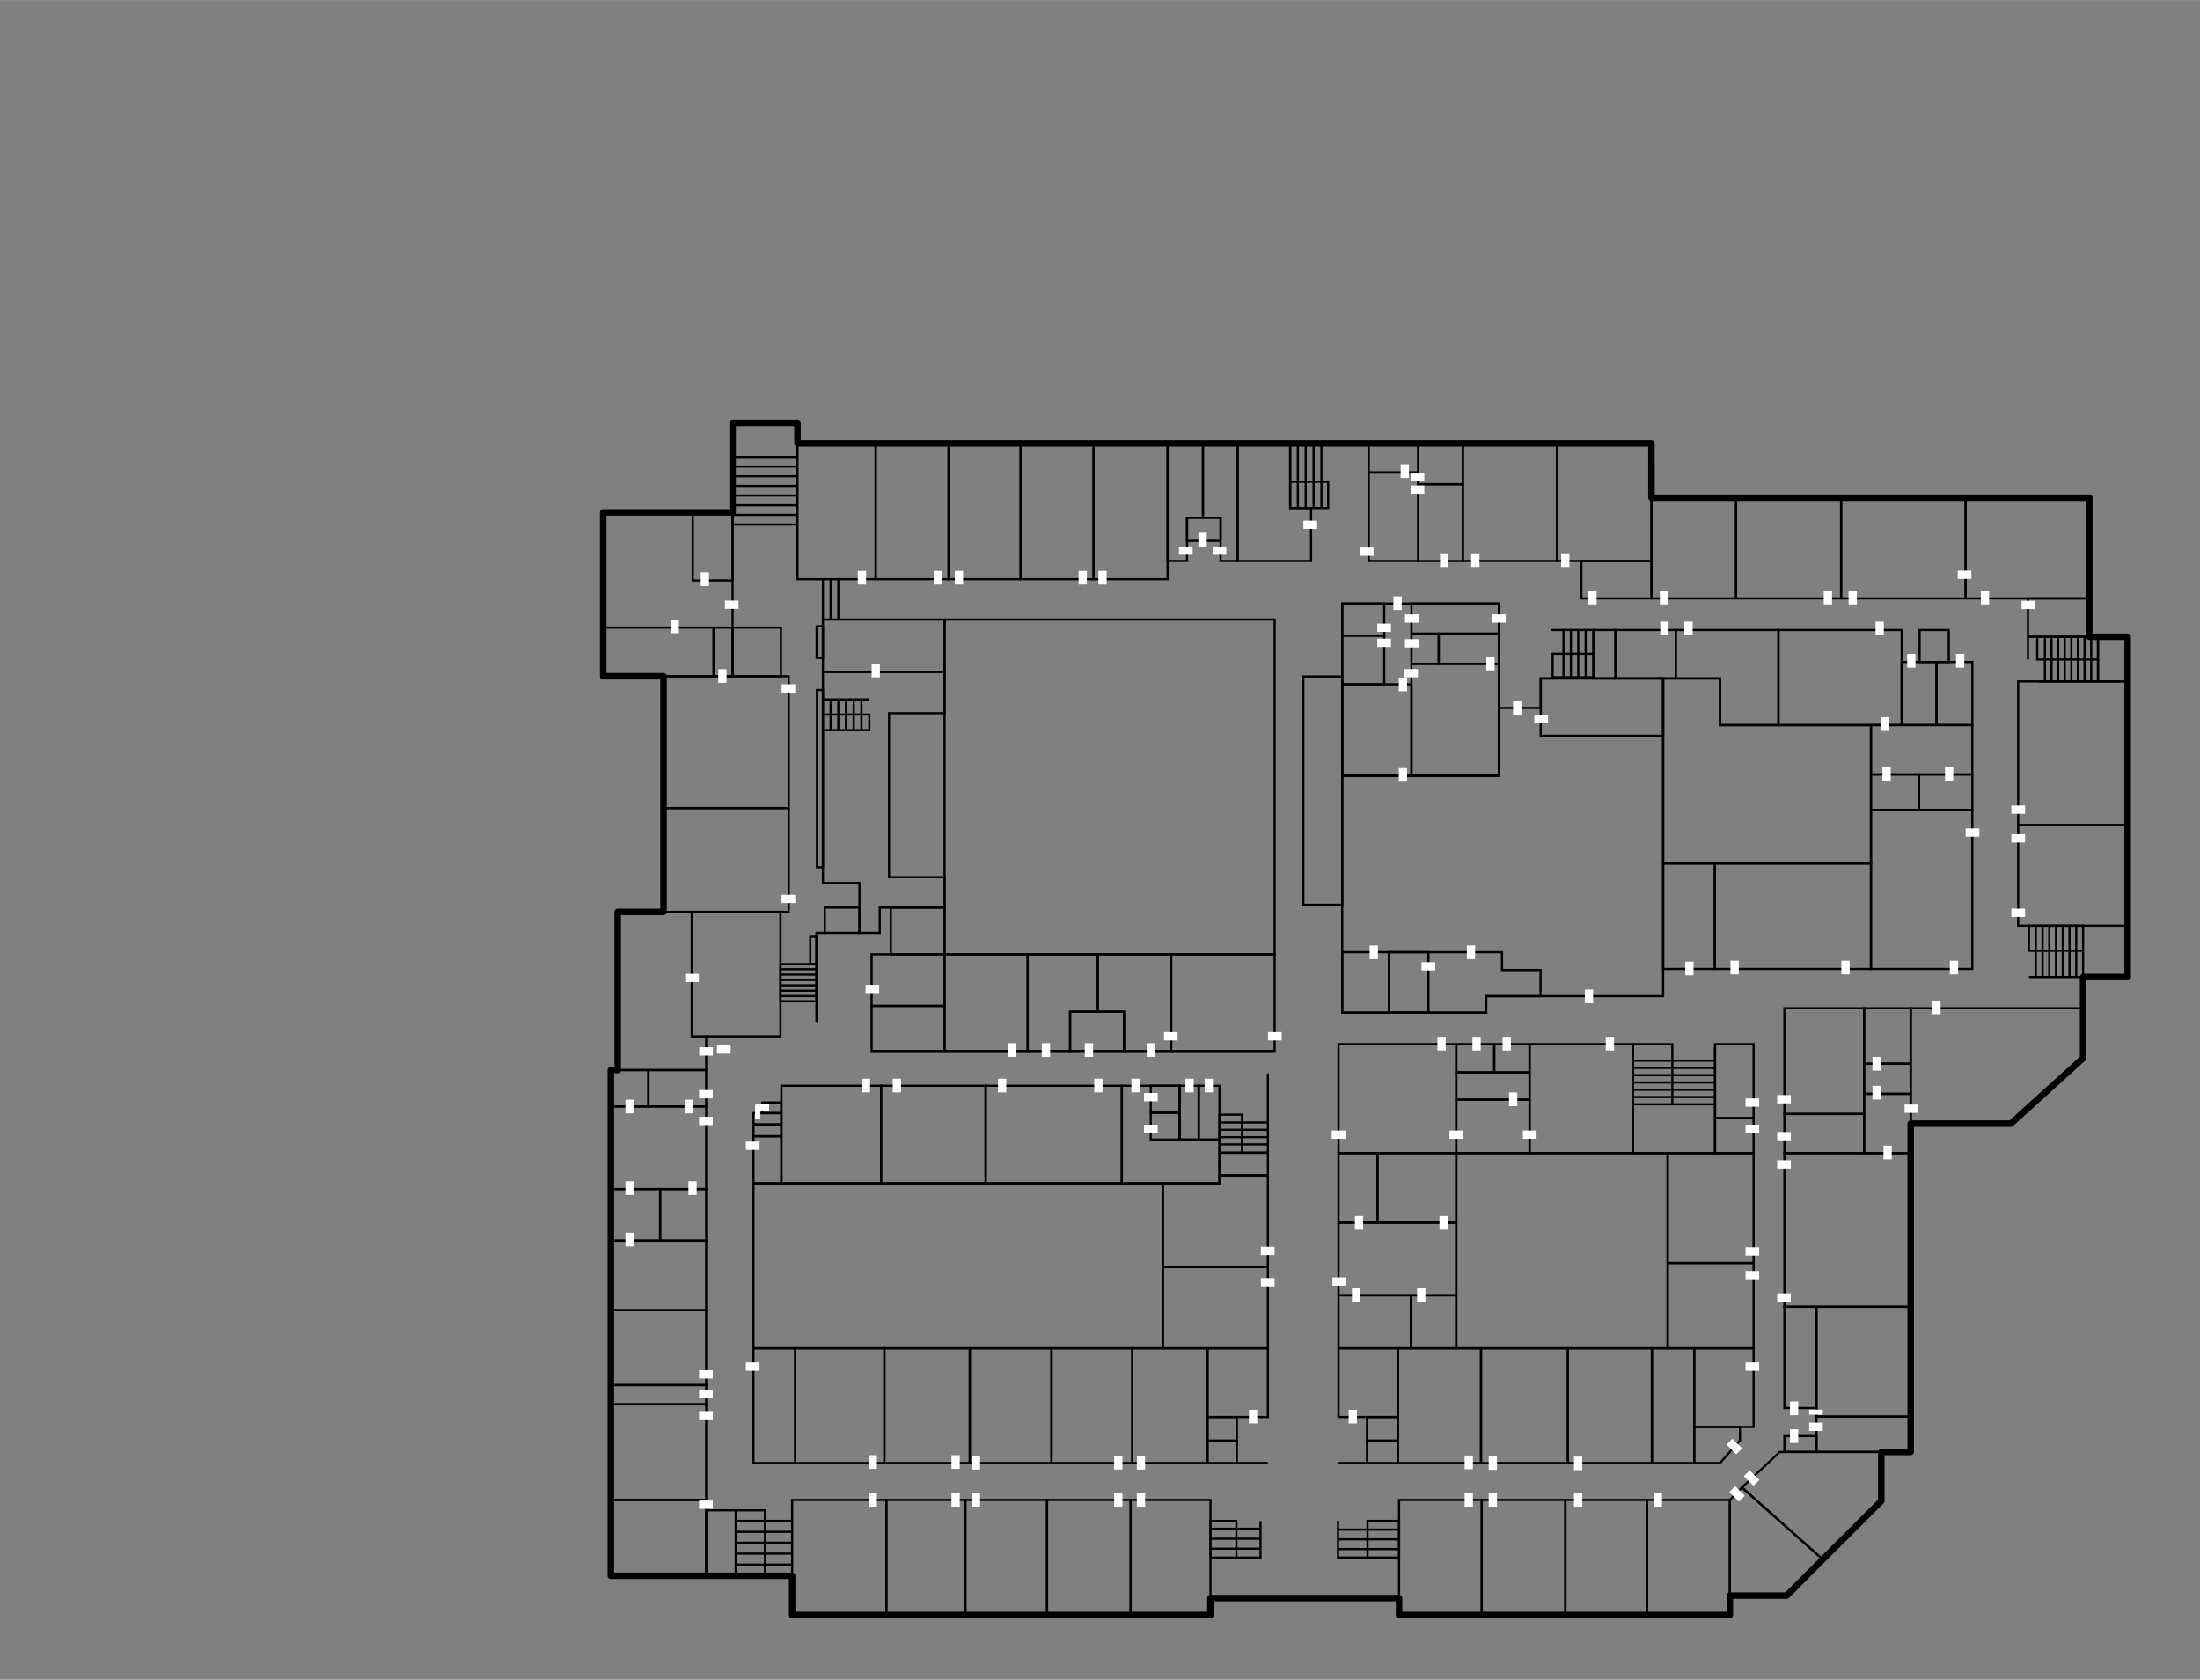 <?xml version="1.0" encoding="UTF-8"?>
<svg width="161.31mm" height="123.16mm" enable-background="new" version="1.1" viewBox="0 0 609.69 465.47" xml:space="preserve" xmlns="http://www.w3.org/2000/svg"><rect x="0" y="0" width="609.69" height="465.47" fill="#808080" stroke="none"/><g transform="translate(-10.592 -349.35)" fill="none" stroke="#000"><g stroke-linecap="round" stroke-width=".602"><rect id="room200" x="472.75" y="668.91" width="23.812" height="30.416"/><rect id="room266" x="293.44" y="472.2" width="20.216" height="37.652"/><rect id="room250" x="555.32" y="487.26" width="34.289" height="27.9"/><rect id="room248" x="569.89" y="538.17" width="30.332" height="39.794"/><rect id="room246" x="569.89" y="577.96" width="30.332" height="27.899"/><path d="m471.5 537.35-1.6e-4 51.261h57.593v-38.334h-41.833l1.6e-4 -12.927z"/><rect id="room253" x="503.46" y="523.92" width="34.151" height="26.352"/><rect id="room251A" x="529.09" y="563.96" width="13.338" height="9.803"/><rect id="room251S" x="542.43" y="563.96" width="14.758" height="9.803"/><rect id="roomBA202" x="537.61" y="532.79" width="9.638" height="17.481"/><rect id="room249" x="529.09" y="573.77" width="28.096" height="44.085"/><rect id="room247" x="485.81" y="588.61" width="43.281" height="29.244"/><rect x="471.5" y="588.61" width="14.312" height="29.244"/><rect id="roomBB202" x="547.25" y="532.79" width="9.939" height="17.481"/><path d="m272.36 521.04v92.759h91.479v-92.759z"/><rect id="room217" x="323.93" y="765.01" width="22.118" height="31.87"/></g><path id="room207" d="m489.99 791.51h15.74l10.022-10.022-22.406-19.949-3.356 3.472z" stroke-width=".602px"/><path id="room205" d="m493.34 761.54 10.47-9.841h28.147v13.579l-16.211 16.211z" stroke-width=".602px"/><g stroke-linecap="round" stroke-width=".602"><rect id="room240" x="381.53" y="638.7" width="32.646" height="30.205"/><rect id="room238S" x="381.53" y="668.91" width="10.813" height="19.283"/><rect id="room238C" x="392.34" y="668.91" width="21.833" height="19.283"/><rect id="room238" x="381.53" y="688.19" width="32.646" height="20.103"/><rect id="room238B" x="401.6" y="708.29" width="12.573" height="14.686"/><rect id="room238A" x="381.53" y="708.29" width="20.073" height="14.686"/><rect id="room214" x="398" y="722.98" width="23.032" height="31.782"/><rect id="room212" x="421.03" y="722.98" width="24.061" height="31.782"/><rect id="room210" x="445.09" y="722.98" width="23.289" height="31.782"/><rect id="room202" x="472.75" y="699.32" width="23.812" height="23.656"/><rect id="room242" x="434.48" y="638.7" width="28.643" height="30.205"/><rect id="room219" x="300.76" y="765.01" width="23.161" height="31.87"/><rect id="room221" x="278.12" y="765.01" width="22.646" height="31.87"/><rect id="room223" x="256.24" y="765.01" width="21.874" height="31.87"/><rect id="room225" x="230.12" y="765.01" width="26.12" height="31.87"/><rect id="room216" x="324.39" y="722.98" width="20.837" height="31.782"/><rect id="roomBM200" x="345.23" y="722.98" width="16.741" height="19.044"/><rect id="room236" x="332.85" y="700.42" width="29.115" height="22.564"/><rect id="room218" x="302" y="722.98" width="22.389" height="31.782"/><rect id="room220" x="279.36" y="722.98" width="22.646" height="31.782"/><rect id="room222" x="255.68" y="722.98" width="23.675" height="31.782"/><rect id="room224" x="230.98" y="722.98" width="24.705" height="31.782"/><rect x="329.5" y="650.22" width="7.996" height="7.463"/><rect x="329.5" y="657.68" width="7.996" height="7.463"/><rect x="337.5" y="650.22" width="5.298" height="14.926"/><rect x="342.79" y="650.22" width="5.744" height="14.926"/><rect x="345.23" y="748.57" width="8.152" height="6.193"/><rect x="345.23" y="742.02" width="8.152" height="6.544"/><rect id="roomBW200" x="381.53" y="722.98" width="16.47" height="19.044"/><rect x="389.43" y="748.57" width="8.573" height="6.193"/><rect x="389.43" y="742.02" width="8.573" height="6.544"/></g><path d="m353.38 754.76h8.589" stroke-width=".602px"/><path d="m389.43 754.76h-7.897" stroke-width=".602px"/><g><g stroke-linecap="round"><g stroke-width=".602"><rect x="414.18" y="668.91" width="58.574" height="54.072"/><rect x="219.4" y="677.26" width="113.46" height="45.725"/><rect x="542.57" y="523.92" width="8.092" height="8.87"/><rect x="468.38" y="722.98" width="11.736" height="31.782"/></g><rect id="room204" x="480.12" y="722.98" width="16.443" height="21.808" stroke-width=".601"/></g><path id="room206" d="m492.79 744.79v3.718l-5.512 6.256h-7.157v-9.974z" stroke-width=".601"/><g stroke-linecap="round" stroke-width=".602"><rect id="room240A" x="414.18" y="654.07" width="20.307" height="14.841"/><rect id="room240Z" x="414.18" y="646.52" width="20.307" height="7.547"/><rect x="424.69" y="638.7" width="9.794" height="7.817"/><rect x="414.18" y="638.7" width="10.512" height="7.817"/><rect id="room242A" x="485.88" y="638.7" width="10.68" height="20.501"/><rect id="room242Z" x="485.88" y="659.21" width="10.68" height="9.704"/><rect id="room203C" x="513.99" y="741.91" width="26.107" height="9.78"/><rect id="room203D" x="505.1" y="747.3" width="8.895" height="4.389"/><rect id="room203B" x="513.99" y="711.45" width="26.107" height="30.459"/><rect id="room203A" x="505.1" y="711.45" width="8.895" height="28.077"/><rect id="room201" x="505.1" y="668.91" width="35.002" height="42.546"/><rect id="room201A" x="527.2" y="652.47" width="12.899" height="16.443"/><rect x="505.1" y="658.04" width="22.103" height="10.867"/><rect x="505.1" y="628.75" width="22.103" height="29.296"/><rect id="room244Z" x="527.2" y="644.11" width="12.899" height="8.356"/><rect id="room244A" x="527.2" y="628.75" width="12.899" height="15.364"/><path id="room244" d="m540.1 628.75h47.784v13.819l-20.025 18.153h-27.759z"/><rect id="room252" x="520.82" y="487.26" width="34.502" height="27.9"/><rect id="room254" x="491.71" y="487.26" width="29.111" height="27.9"/><rect id="room256" x="468.27" y="487.27" width="23.438" height="27.899"/><rect id="room256A" x="448.83" y="504.8" width="19.441" height="10.364"/><rect id="room258" x="442.12" y="472.2" width="26.146" height="32.596"/><rect id="room260" x="415.98" y="472.2" width="26.146" height="32.596"/><rect id="room262C" x="403.65" y="472.2" width="12.323" height="11.302"/><rect id="room262A" x="403.65" y="483.51" width="12.323" height="21.294"/><rect id="room262B" x="389.92" y="472.2" width="13.731" height="8.067"/><rect id="room262" x="389.92" y="480.27" width="13.731" height="24.529"/><rect id="room209" x="467.06" y="765.01" width="22.93" height="31.87"/><rect id="room211" x="444.41" y="765.01" width="22.642" height="31.87"/><rect id="room213" x="421.23" y="765.01" width="23.181" height="31.87"/><rect id="room215" x="398.32" y="765.01" width="22.912" height="31.87"/><rect x="437.57" y="537.35" width="33.927" height="15.87"/><path d="m475 523.92 28.456-2.3e-4v26.352l-16.201 3e-5v-12.927l-12.255 2.3e-4z"/><rect x="452.18" y="523.92" width="6.112" height="13.425"/><rect id="room261A" x="382.57" y="516.6" width="11.64" height="8.881"/><rect x="382.57" y="525.49" width="11.64" height="13.477"/><rect x="382.57" y="538.96" width="19.188" height="25.338"/><rect id="room261B" x="401.76" y="533.3" width="24.259" height="30.998"/><rect x="401.76" y="516.6" width="24.259" height="8.342"/><rect x="409.31" y="524.95" width="16.712" height="8.356"/><rect x="401.76" y="524.95" width="7.547" height="8.356"/><path id="room245" d="m382.57 564.3h43.447v-18.786h11.557v-8.169l33.927-3.1e-4 -1.5e-4 88.053h-49.037v4.574h-39.893z"/><rect x="371.79" y="536.81" width="10.782" height="63.254"/><rect id="room264" x="313.66" y="472.2" width="20.512" height="37.652"/><rect id="room268" x="273.49" y="472.2" width="19.947" height="37.652"/><rect id="room270" x="253.28" y="472.2" width="20.216" height="37.652"/><rect id="room272" x="231.6" y="472.2" width="21.672" height="37.652"/><path id="room262D" d="m353.58 472.2h14.566v17.904h5.784v14.692h-20.35z"/><rect x="458.29" y="523.92" width="16.712" height="13.424"/><rect id="room243" x="335.16" y="613.8" width="28.674" height="26.793"/><rect id="room241" x="272.36" y="613.8" width="23.032" height="26.793"/><rect id="room241B" x="307.15" y="629.71" width="14.946" height="10.89"/><path id="room241A" d="m295.39 613.8h19.427v15.903h-7.668v10.89h-11.759z"/><path id="room243A" d="m314.82 613.8h20.346v26.793h-13.068v-10.89h-7.278z"/><rect x="252.15" y="628.1" width="20.211" height="12.498"/><rect id="room239" x="252.15" y="613.8" width="20.211" height="14.295"/><rect x="257.48" y="600.84" width="14.874" height="12.961"/><rect x="348.54" y="668.78" width="13.434" height="6.272"/><rect id="room230" x="283.75" y="650.22" width="37.745" height="27.04"/><rect id="room228" x="254.77" y="650.22" width="28.971" height="27.04"/><rect id="room226" x="227.14" y="650.22" width="27.637" height="27.04"/><rect x="219.4" y="657.81" width="7.742" height="3.145"/><rect x="219.4" y="660.96" width="7.742" height="3.24"/><rect x="219.4" y="664.2" width="7.742" height="13.056"/><rect x="221.87" y="654.86" width="5.264" height="2.954"/><rect x="219.4" y="722.98" width="11.58" height="31.782"/><rect x="206.3" y="767.87" width="8.196" height="18.146"/><rect id="room227" x="179.88" y="765.01" width="26.419" height="21.006"/><rect id="room229" x="179.88" y="738.51" width="26.419" height="26.493"/><rect id="room229A" x="179.88" y="733.18" width="26.419" height="5.337"/><rect id="room231" x="179.88" y="712.4" width="26.419" height="20.775"/><rect id="room233" x="179.88" y="693.15" width="26.419" height="19.251"/><rect id="room235C" x="179.88" y="678.86" width="13.649" height="14.295"/><rect id="room235S" x="193.53" y="678.86" width="12.77" height="14.295"/><rect id="room235" x="179.88" y="655.98" width="26.419" height="22.872"/><rect id="room235B" x="179.88" y="645.88" width="10.409" height="10.102"/><rect id="room235A" x="190.29" y="645.88" width="16.01" height="10.102"/><rect id="room278" x="194.48" y="573.26" width="34.693" height="28.781"/><rect id="room276" x="194.48" y="536.74" width="34.693" height="36.524"/><rect x="213.62" y="523.26" width="13.399" height="13.477"/><rect id="room274" x="177.77" y="491.32" width="35.85" height="45.419"/><rect x="202.57" y="491.32" width="11.052" height="18.868"/><rect x="208.36" y="523.26" width="5.256" height="13.477"/><rect x="177.77" y="523.26" width="30.594" height="13.477"/><rect x="238.65" y="521.04" width="33.713" height="14.487"/><path id="room143Z" d="m238.65 535.53v58.492h10.127v13.829h5.626v-7.008h17.96v-8.439h-15.385v-45.424h15.385v-11.449z"/><rect x="239.17" y="600.84" width="9.603" height="7.008"/><rect x="339.56" y="492.79" width="9.302" height="6.419"/><path d="m334.17 472.2h9.805l-4.1e-4 20.586-4.416-1.2e-4v12.011h-5.389z"/><path d="m343.97 472.2h9.603v32.597h-4.717v-12.011h-4.886z"/><rect id="room251" x="529.09" y="550.27" width="28.096" height="13.69"/><rect x="382.57" y="613.21" width="13.019" height="16.761"/><rect x="395.59" y="613.21" width="10.864" height="16.761"/><path id="room237" d="m181.79 602.04h45.097v34.5l-20.585-1.3e-4v9.339h-24.512z"/><path id="room234" d="m332.85 677.26 15.681 1.4e-4 6.7e-4 -2.203h13.434l-8.2e-4 25.364h-29.115z"/><path id="room232" d="m321.49 650.22h16.004v14.926h11.041l-6.4e-4 12.114h-27.045z"/><rect id="room261" x="382.57" y="516.6" width="43.447" height="47.697"/><path id="room245A" d="m395.59 613.21 31.258 8.7e-4v4.955h10.673v7.231h-15.057l-9e-4 4.574-26.874-8e-5z"/><rect id="roomx200" x="572.6" y="515.16" width="17.007" height="10.632" enable-background="new"/><path d="m202.3 602.04v34.5l4.003-8e-5" enable-background="new"/><rect id="roomPOI200" x="236.99" y="540.55" width="1.661" height="49.106" enable-background="new"/></g></g></g><g transform="translate(-10.592 -349.35)" fill="#fff"><rect x="559.55" y="513.04" width="2.296" height="3.789" enable-background="new"/><rect x="522.89" y="513.04" width="2.296" height="3.789" enable-background="new"/><rect x="516.01" y="513.04" width="2.296" height="3.789" enable-background="new"/><rect transform="rotate(90)" x="507.46" y="-556.93" width="2.296" height="3.789" enable-background="new"/><rect x="470.6" y="513.04" width="2.296" height="3.789" enable-background="new"/><rect x="450.78" y="513.04" width="2.296" height="3.789" enable-background="new"/><rect x="443.24" y="502.67" width="2.296" height="3.789" enable-background="new"/><rect x="418.3" y="502.67" width="2.296" height="3.789" enable-background="new"/><rect x="409.68" y="502.67" width="2.296" height="3.789" enable-background="new"/><rect x="398.76" y="478" width="2.296" height="3.789" enable-background="new"/><rect transform="rotate(90)" x="480.44" y="-405.32" width="2.296" height="3.789" enable-background="new"/><rect transform="rotate(90)" x="483.87" y="-405.32" width="2.296" height="3.789" enable-background="new"/><rect transform="rotate(90)" x="501.06" y="-391.23" width="2.296" height="3.789" enable-background="new"/><rect transform="rotate(90)" x="493.62" y="-375.6" width="2.296" height="3.789" enable-background="new"/><rect transform="rotate(90)" x="500.77" y="-350.44" width="2.296" height="3.789" enable-background="new"/><rect transform="rotate(90)" x="500.77" y="-341.11" width="2.296" height="3.789" enable-background="new"/><rect x="342.72" y="496.97" width="2.296" height="3.789" enable-background="new"/><rect x="314.99" y="507.54" width="2.296" height="3.789" enable-background="new"/><rect x="309.51" y="507.54" width="2.296" height="3.789" enable-background="new"/><rect x="275.21" y="507.54" width="2.296" height="3.789" enable-background="new"/><rect x="269.35" y="507.54" width="2.296" height="3.789" enable-background="new"/><rect x="248.32" y="507.54" width="2.296" height="3.789" enable-background="new"/><rect x="204.79" y="507.95" width="2.296" height="3.789" enable-background="new"/><rect x="196.44" y="521.02" width="2.296" height="3.789" enable-background="new"/><rect x="209.64" y="534.77" width="2.296" height="3.789" enable-background="new"/><rect transform="rotate(90)" x="515.76" y="-215.27" width="2.296" height="3.789" enable-background="new"/><rect x="252.15" y="533.24" width="2.296" height="3.789" enable-background="new"/><rect transform="rotate(90)" x="538.96" y="-230.99" width="2.296" height="3.789" enable-background="new"/><rect transform="rotate(90)" x="597.29" y="-230.99" width="2.296" height="3.789" enable-background="new"/><rect transform="rotate(90)" x="639.03" y="-213.08" width="2.296" height="3.789" enable-background="new"/><rect transform="rotate(90)" x="622.25" y="-254.25" width="2.296" height="3.789" enable-background="new"/><rect transform="rotate(90)" x="651.42" y="-208.12" width="2.296" height="3.789" enable-background="new"/><rect x="200.32" y="654.09" width="2.296" height="3.789" enable-background="new"/><rect x="183.93" y="654.09" width="2.296" height="3.789" enable-background="new"/><rect x="183.93" y="676.68" width="2.296" height="3.789" enable-background="new"/><rect x="201.37" y="676.68" width="2.296" height="3.789" enable-background="new"/><rect x="183.93" y="690.97" width="2.296" height="3.789" enable-background="new"/><rect transform="rotate(90)" x="729.05" y="-208.12" width="2.296" height="3.789" enable-background="new"/><rect transform="rotate(90)" x="734.57" y="-208.12" width="2.296" height="3.789" enable-background="new"/><rect transform="rotate(90)" x="740.37" y="-208.12" width="2.296" height="3.789" enable-background="new"/><rect transform="rotate(90)" x="765.17" y="-208.12" width="2.296" height="3.789" enable-background="new"/><rect x="251.32" y="763.07" width="2.296" height="3.789" enable-background="new"/><rect x="274.28" y="763.07" width="2.296" height="3.789" enable-background="new"/><rect x="279.91" y="763.07" width="2.296" height="3.789" enable-background="new"/><rect x="319.36" y="763.07" width="2.296" height="3.789" enable-background="new"/><rect x="325.65" y="763.07" width="2.296" height="3.789" enable-background="new"/><rect x="325.65" y="752.78" width="2.296" height="3.789" enable-background="new"/><rect x="319.36" y="752.78" width="2.296" height="3.789" enable-background="new"/><rect x="279.91" y="752.78" width="2.296" height="3.789" enable-background="new"/><rect x="274.28" y="752.59" width="2.296" height="3.789" enable-background="new"/><rect x="251.32" y="752.59" width="2.296" height="3.789" enable-background="new"/><rect x="356.72" y="740.01" width="2.296" height="3.789" enable-background="new"/><rect x="384.36" y="740.01" width="2.296" height="3.789" enable-background="new"/><rect x="416.49" y="763.07" width="2.296" height="3.789" enable-background="new"/><rect x="416.49" y="752.68" width="2.296" height="3.789" enable-background="new"/><rect x="423.16" y="763.07" width="2.296" height="3.789" enable-background="new"/><rect x="423.16" y="752.87" width="2.296" height="3.789" enable-background="new"/><rect x="446.8" y="763.07" width="2.296" height="3.789" enable-background="new"/><rect x="446.8" y="752.97" width="2.296" height="3.789" enable-background="new"/><rect x="468.9" y="763.07" width="2.296" height="3.789" enable-background="new"/><rect transform="rotate(-45)" x="-193.01" y="885.76" width="2.296" height="3.789" enable-background="new"/><rect transform="rotate(-45)" x="-187.08" y="885.49" width="2.296" height="3.789" enable-background="new"/><rect x="506.64" y="745.42" width="2.296" height="3.789" enable-background="new"/><rect x="506.64" y="737.73" width="2.296" height="3.789" enable-background="new"/><rect transform="rotate(90)" x="743.58" y="-515.75" width="2.296" height="3.789" enable-background="new"/><rect transform="rotate(90)" x="739.98" y="-515.75" width="1.409" height="3.789" enable-background="new"/><rect transform="rotate(-45)" x="-184.25" y="875.92" width="2.296" height="3.789" enable-background="new"/><rect transform="rotate(90)" x="726.9" y="-498.12" width="2.296" height="3.789" enable-background="new"/><rect transform="rotate(90)" x="701.55" y="-498.12" width="2.296" height="3.789" enable-background="new"/><rect transform="rotate(90)" x="694.98" y="-498.12" width="2.296" height="3.789" enable-background="new"/><rect transform="rotate(90)" x="707.75" y="-506.89" width="2.296" height="3.789" enable-background="new"/><rect transform="rotate(90)" x="670.87" y="-506.89" width="2.296" height="3.789" enable-background="new"/><rect transform="rotate(90)" x="661.02" y="-498.12" width="2.296" height="3.789" enable-background="new"/><rect transform="rotate(90)" x="653.74" y="-498.12" width="2.296" height="3.789" enable-background="new"/><rect transform="rotate(90)" x="663.05" y="-506.89" width="2.296" height="3.789" enable-background="new"/><rect transform="rotate(90)" x="652.81" y="-506.89" width="2.296" height="3.789" enable-background="new"/><rect x="532.56" y="666.83" width="2.296" height="3.789" enable-background="new"/><rect x="529.51" y="650.25" width="2.296" height="3.789" enable-background="new"/><rect x="529.51" y="642.24" width="2.296" height="3.789" enable-background="new"/><rect x="546.1" y="626.61" width="2.296" height="3.789" enable-background="new"/><rect x="477.63" y="615.83" width="2.296" height="3.789" enable-background="new"/><rect transform="rotate(90)" x="601.14" y="-571.8" width="2.296" height="3.789" enable-background="new"/><rect transform="rotate(90)" x="580.52" y="-571.8" width="2.296" height="3.789" enable-background="new"/><rect transform="rotate(90)" x="572.56" y="-571.8" width="2.296" height="3.789" enable-background="new"/><rect transform="rotate(90)" x="578.9" y="-559.13" width="2.296" height="3.789" enable-background="new"/><rect x="550.95" y="615.56" width="2.296" height="3.789" enable-background="new"/><rect x="520.89" y="615.56" width="2.296" height="3.789" enable-background="new"/><rect x="490.16" y="615.56" width="2.296" height="3.789" enable-background="new"/><rect x="549.61" y="562" width="2.296" height="3.789" enable-background="new"/><rect x="532.27" y="562" width="2.296" height="3.789" enable-background="new"/><rect x="531.89" y="548.09" width="2.296" height="3.789" enable-background="new"/><rect x="539.13" y="530.55" width="2.296" height="3.789" enable-background="new"/><rect x="552.66" y="530.55" width="2.296" height="3.789" enable-background="new"/><rect x="530.36" y="521.6" width="2.296" height="3.789" enable-background="new"/><rect x="477.38" y="521.6" width="2.296" height="3.789" enable-background="new"/><rect x="470.71" y="521.6" width="2.296" height="3.789" enable-background="new"/><rect x="429.92" y="543.71" width="2.296" height="3.789" enable-background="new"/><rect transform="rotate(90)" x="547.49" y="-439.6" width="2.296" height="3.789" enable-background="new"/><rect x="396.76" y="514.59" width="2.296" height="3.789" enable-background="new"/><rect x="398.24" y="537.1" width="2.296" height="3.789" enable-background="new"/><rect x="422.5" y="531.31" width="2.296" height="3.789" enable-background="new"/><rect x="398.24" y="562.17" width="2.296" height="3.789" enable-background="new"/><rect transform="rotate(90)" x="526.47" y="-403.75" width="2.296" height="3.789" enable-background="new"/><rect transform="rotate(90)" x="519.59" y="-403.75" width="2.296" height="3.789" enable-background="new"/><rect transform="rotate(90)" x="522.15" y="-396.07" width="2.296" height="3.789" enable-background="new"/><rect transform="rotate(90)" x="526.33" y="-396.07" width="2.296" height="3.789" enable-background="new"/><rect transform="rotate(90)" x="519.59" y="-427.88" width="2.296" height="3.789" enable-background="new"/><rect x="449.8" y="623.55" width="2.296" height="3.789" enable-background="new"/><rect x="417.11" y="611.35" width="2.296" height="3.789" enable-background="new"/><rect x="390.16" y="611.35" width="2.296" height="3.789" enable-background="new"/><rect transform="rotate(90)" x="615.96" y="-408.34" width="2.296" height="3.789" enable-background="new"/><rect x="328.39" y="638.43" width="2.296" height="3.789" enable-background="new"/><rect x="311.23" y="638.43" width="2.296" height="3.789" enable-background="new"/><rect x="299.32" y="638.43" width="2.296" height="3.789" enable-background="new"/><rect x="289.98" y="638.43" width="2.296" height="3.789" enable-background="new"/><rect transform="rotate(90)" x="635.37" y="-336.95" width="2.296" height="3.789" enable-background="new"/><rect x="324.14" y="648.27" width="2.296" height="3.789" enable-background="new"/><rect transform="rotate(90)" x="652.24" y="-331.42" width="2.296" height="3.789" enable-background="new"/><rect transform="rotate(90)" x="661.01" y="-331.42" width="2.296" height="3.789" enable-background="new"/><rect x="339.1" y="648.27" width="2.296" height="3.789" enable-background="new"/><rect x="344.44" y="648.27" width="2.296" height="3.789" enable-background="new"/><rect x="313.85" y="648.27" width="2.296" height="3.789" enable-background="new"/><rect x="287.17" y="648.27" width="2.296" height="3.789" enable-background="new"/><rect x="258" y="648.27" width="2.296" height="3.789" enable-background="new"/><rect x="249.43" y="648.27" width="2.296" height="3.789" enable-background="new"/><rect x="219.86" y="655.72" width="1.449" height="3.789" enable-background="new"/><rect transform="rotate(90)" x="655.34" y="-223.73" width="1.963" height="3.789" enable-background="new"/><rect transform="rotate(90)" x="665.71" y="-221.08" width="2.296" height="3.789" enable-background="new"/><rect transform="rotate(90)" x="726.9" y="-221.08" width="2.296" height="3.789" enable-background="new"/><rect transform="rotate(90)" x="694.84" y="-363.82" width="2.296" height="3.789" enable-background="new"/><rect transform="rotate(90)" x="703.52" y="-363.82" width="2.296" height="3.789" enable-background="new"/><rect transform="rotate(90)" x="703.33" y="-383.64" width="2.296" height="3.789" enable-background="new"/><rect x="385.26" y="706.27" width="2.296" height="3.789" enable-background="new"/><rect x="403.32" y="706.27" width="2.296" height="3.789" enable-background="new"/><rect x="409.52" y="686.33" width="2.296" height="3.789" enable-background="new"/><rect x="386.07" y="686.33" width="2.296" height="3.789" enable-background="new"/><rect x="408.95" y="636.67" width="2.296" height="3.789" enable-background="new"/><rect transform="rotate(90)" x="662.63" y="-383.45" width="2.296" height="3.789" enable-background="new"/><rect transform="rotate(90)" x="662.63" y="-416.07" width="2.296" height="3.789" enable-background="new"/><rect transform="rotate(90)" x="662.63" y="-436.42" width="2.296" height="3.789" enable-background="new"/><rect x="428.79" y="652.09" width="2.296" height="3.789" enable-background="new"/><rect x="418.65" y="636.67" width="2.296" height="3.789" enable-background="new"/><rect x="427.01" y="636.67" width="2.296" height="3.789" enable-background="new"/><rect x="455.6" y="636.67" width="2.296" height="3.789" enable-background="new"/><rect transform="rotate(90)" x="658.83" y="-208.12" width="2.296" height="3.789" enable-background="new"/><rect transform="rotate(90)" x="635.37" y="-365.79" width="2.296" height="3.789" enable-background="new"/><rect transform="rotate(90)" x="655.44" y="-542.2" width="2.296" height="3.789" enable-background="new"/><rect transform="rotate(90)" x="534.74" y="-403.55" width="2.296" height="3.789" enable-background="new"/><rect transform="rotate(90)" x="515.82" y="-574.62" width="2.296" height="3.789" enable-background="new"/><rect transform="rotate(90)" x="639.57" y="-208.16" width="2.296" height="3.789" enable-background="new"/><rect transform="rotate(90)" x="619.2" y="-204.28" width="2.296" height="3.789" enable-background="new"/></g><g transform="translate(-10.592 -349.35)" fill="none" stroke="#000"><g stroke-width=".602px"><path d="m474.05 655.45v-16.744h-10.928l-1e-5 30.205 22.756-6e-5v-29.292"/><path d="m485.88 643.27h-22.756"/><path d="m485.88 645.28h-22.756"/><path d="m485.88 647.3h-22.756"/><path d="m485.88 649.32h-22.756"/><path d="m485.88 651.33h-22.756"/><path d="m485.88 653.35h-22.756"/><path d="m485.88 655.37h-22.756"/></g><path d="m575.17 525.78 16.839 2.5e-4v6.314h-16.839z" stroke-width=".601"/><g stroke-width=".602px"><path d="m590.13 525.78v12.385"/><path d="m588.29 525.78v12.385"/><path d="m586.46 525.78v12.385"/><path d="m584.63 525.78v12.385"/><path d="m582.8 525.78v12.385"/><path d="m580.96 525.78v12.385"/><path d="m579.13 525.78v12.385"/><path d="m577.3 525.78v12.385"/><path d="m452.18 530.5h-11.299v6.527l11.3 6e-5 -3.6e-4 -13.104-11.622 1.8e-4 11.622-1.8e-4"/><path d="m450.03 523.92v13.104"/><path d="m447.98 523.92v13.104"/><path d="m445.94 523.92v13.104"/><path d="m443.89 523.92v13.104"/><path d="m587.88 612.82h-15l7e-5 -6.961 15 2.1e-4 3.1e-4 14.238-15-1.1e-4"/><path d="m585.98 605.86v14.238"/><path d="m584.12 605.86v14.238"/><path d="m582.25 605.86v14.238"/><path d="m580.38 605.86v14.238"/><path d="m578.52 605.86v14.238"/><path d="m576.65 605.86v14.238"/><path d="m574.78 605.86v14.238"/><path d="m389.58 780.96v-10.159l8.742 1.6e-4 9e-5 10.16-16.925-3.7e-4 9e-5 -10.159"/><path d="m398.32 778.61h-16.925"/><path d="m398.32 775.91h-16.925"/><path d="m398.32 773.21h-16.925"/><path d="m235.14 608.94-7e-5 7.562 1.724 4.5e-4v-7.563z"/><path d="m240.78 543.16v8.509"/><path d="m245.05 543.16v8.509"/><path d="m247.19 543.16v8.509"/><path d="m249.33 543.16v8.509"/><path d="m242.92 543.16v8.509"/><path d="m368.14 482.85h10.537l-6e-4 7.257h-10.537l-6.3e-4 -17.904h10.538"/><path d="m376.81 490.11 6e-4 -17.904"/><path d="m374.63 490.11 6e-4 -17.904"/><path d="m372.45 490.11 6.1e-4 -17.904"/><path d="m370.27 490.11 6e-4 -17.904"/><path d="m353.24 780.97v-10.163h-7.2l-4e-5 10.163 13.882-1.7e-4 -1.8e-4 -10.106"/><path d="m359.93 772.98h-13.882"/><path d="m359.93 778.5h-13.882"/><path d="m359.93 775.74h-13.882"/></g><path d="m214.5 770.8h15.629" stroke-width=".601"/><g stroke-width=".602px"><path d="m214.5 773.83h15.629"/><path d="m214.5 776.85h15.629"/><path d="m361.97 646.82v21.965h-13.434v-10.554h6.241v10.554"/><path d="m348.54 662.43h13.434"/><path d="m348.54 664.46h13.434"/><path d="m348.54 666.48h13.434"/><path d="m348.54 660.4h13.434"/><path d="m238.65 521.04-8.3e-4 -11.188"/></g><path d="m242.93 521.04-8.3e-4 -11.188" stroke-width=".601"/><path d="m240.79 521.04-8.3e-4 -11.188" stroke-width=".602px"/><g stroke-width=".601"><path d="m592.01 532.1v6.07l-16.839-6.2e-4"/><path d="m575.17 525.78h-2.568v6.278"/><path d="m592.01 525.78 8.217 4.2e-4 4.6e-4 12.384-8.218 6.3e-4z"/></g><path d="m214.5 779.88h15.629" stroke-width=".602px"/><path d="m214.5 782.91h15.629" stroke-width=".602px"/><path d="m214.49 767.87h8.101v18.147" stroke-width=".601"/><g stroke-width=".602px"><path d="m226.88 616.5-7e-5 10.318 9.979 4.5e-4v-10.319z"/><path d="m226.88 617.93h9.979z"/><path d="m226.88 619.42h9.979z"/><path d="m226.88 620.91h9.979z"/><path d="m226.88 622.39h9.979z"/><path d="m226.88 623.88h9.979z"/><path d="m226.88 625.37h9.979z"/><path d="m236.86 632.54v-24.689h2.307"/><path d="m238.65 543.16h12.871"/><path d="m238.65 547.35 12.871-2.9e-4v4.316h-12.871"/></g><g stroke-width=".601"><path d="m213.62 478.63h17.985"/><path d="m213.62 481.31h17.985"/><path d="m213.62 483.98h17.985"/><path d="m213.62 486.66h17.985"/><path d="m213.62 489.34h17.985"/><path d="m213.62 492.01h17.985"/><path d="m213.62 494.69h17.985"/><path d="m213.62 475.96h17.985"/><path d="m213.62 494.69v-28.163h17.986"/></g><path d="m214.49 786.01h15.629" stroke-width=".602px"/><path d="m236.92 522.88-7e-5 8.789 1.724 4.5e-4v-8.789z" enable-background="new" stroke-width=".602px"/></g><g transform="translate(-10.592 -349.35)"><path d="m468.27 487.27h121.34v38.531h10.617v94.301h-12.345v22.468l-20.025 18.153h-27.759v90.976h-8.139v13.579l-26.233 26.233h-15.74v5.37l-91.665-3e-5v-4.693l-52.278 2.3e-4v4.693h-115.92v-10.864h-50.244v-140.13l1.907-9e-4v-43.838l12.695-1e-5v-65.305h-16.712v-45.419h35.85l-4.7e-4 -24.794h17.986l-5.2e-4 5.679h236.66z" fill="none" stroke="#000" stroke-linecap="round" stroke-linejoin="round" stroke-width="1.807"/></g></svg>
